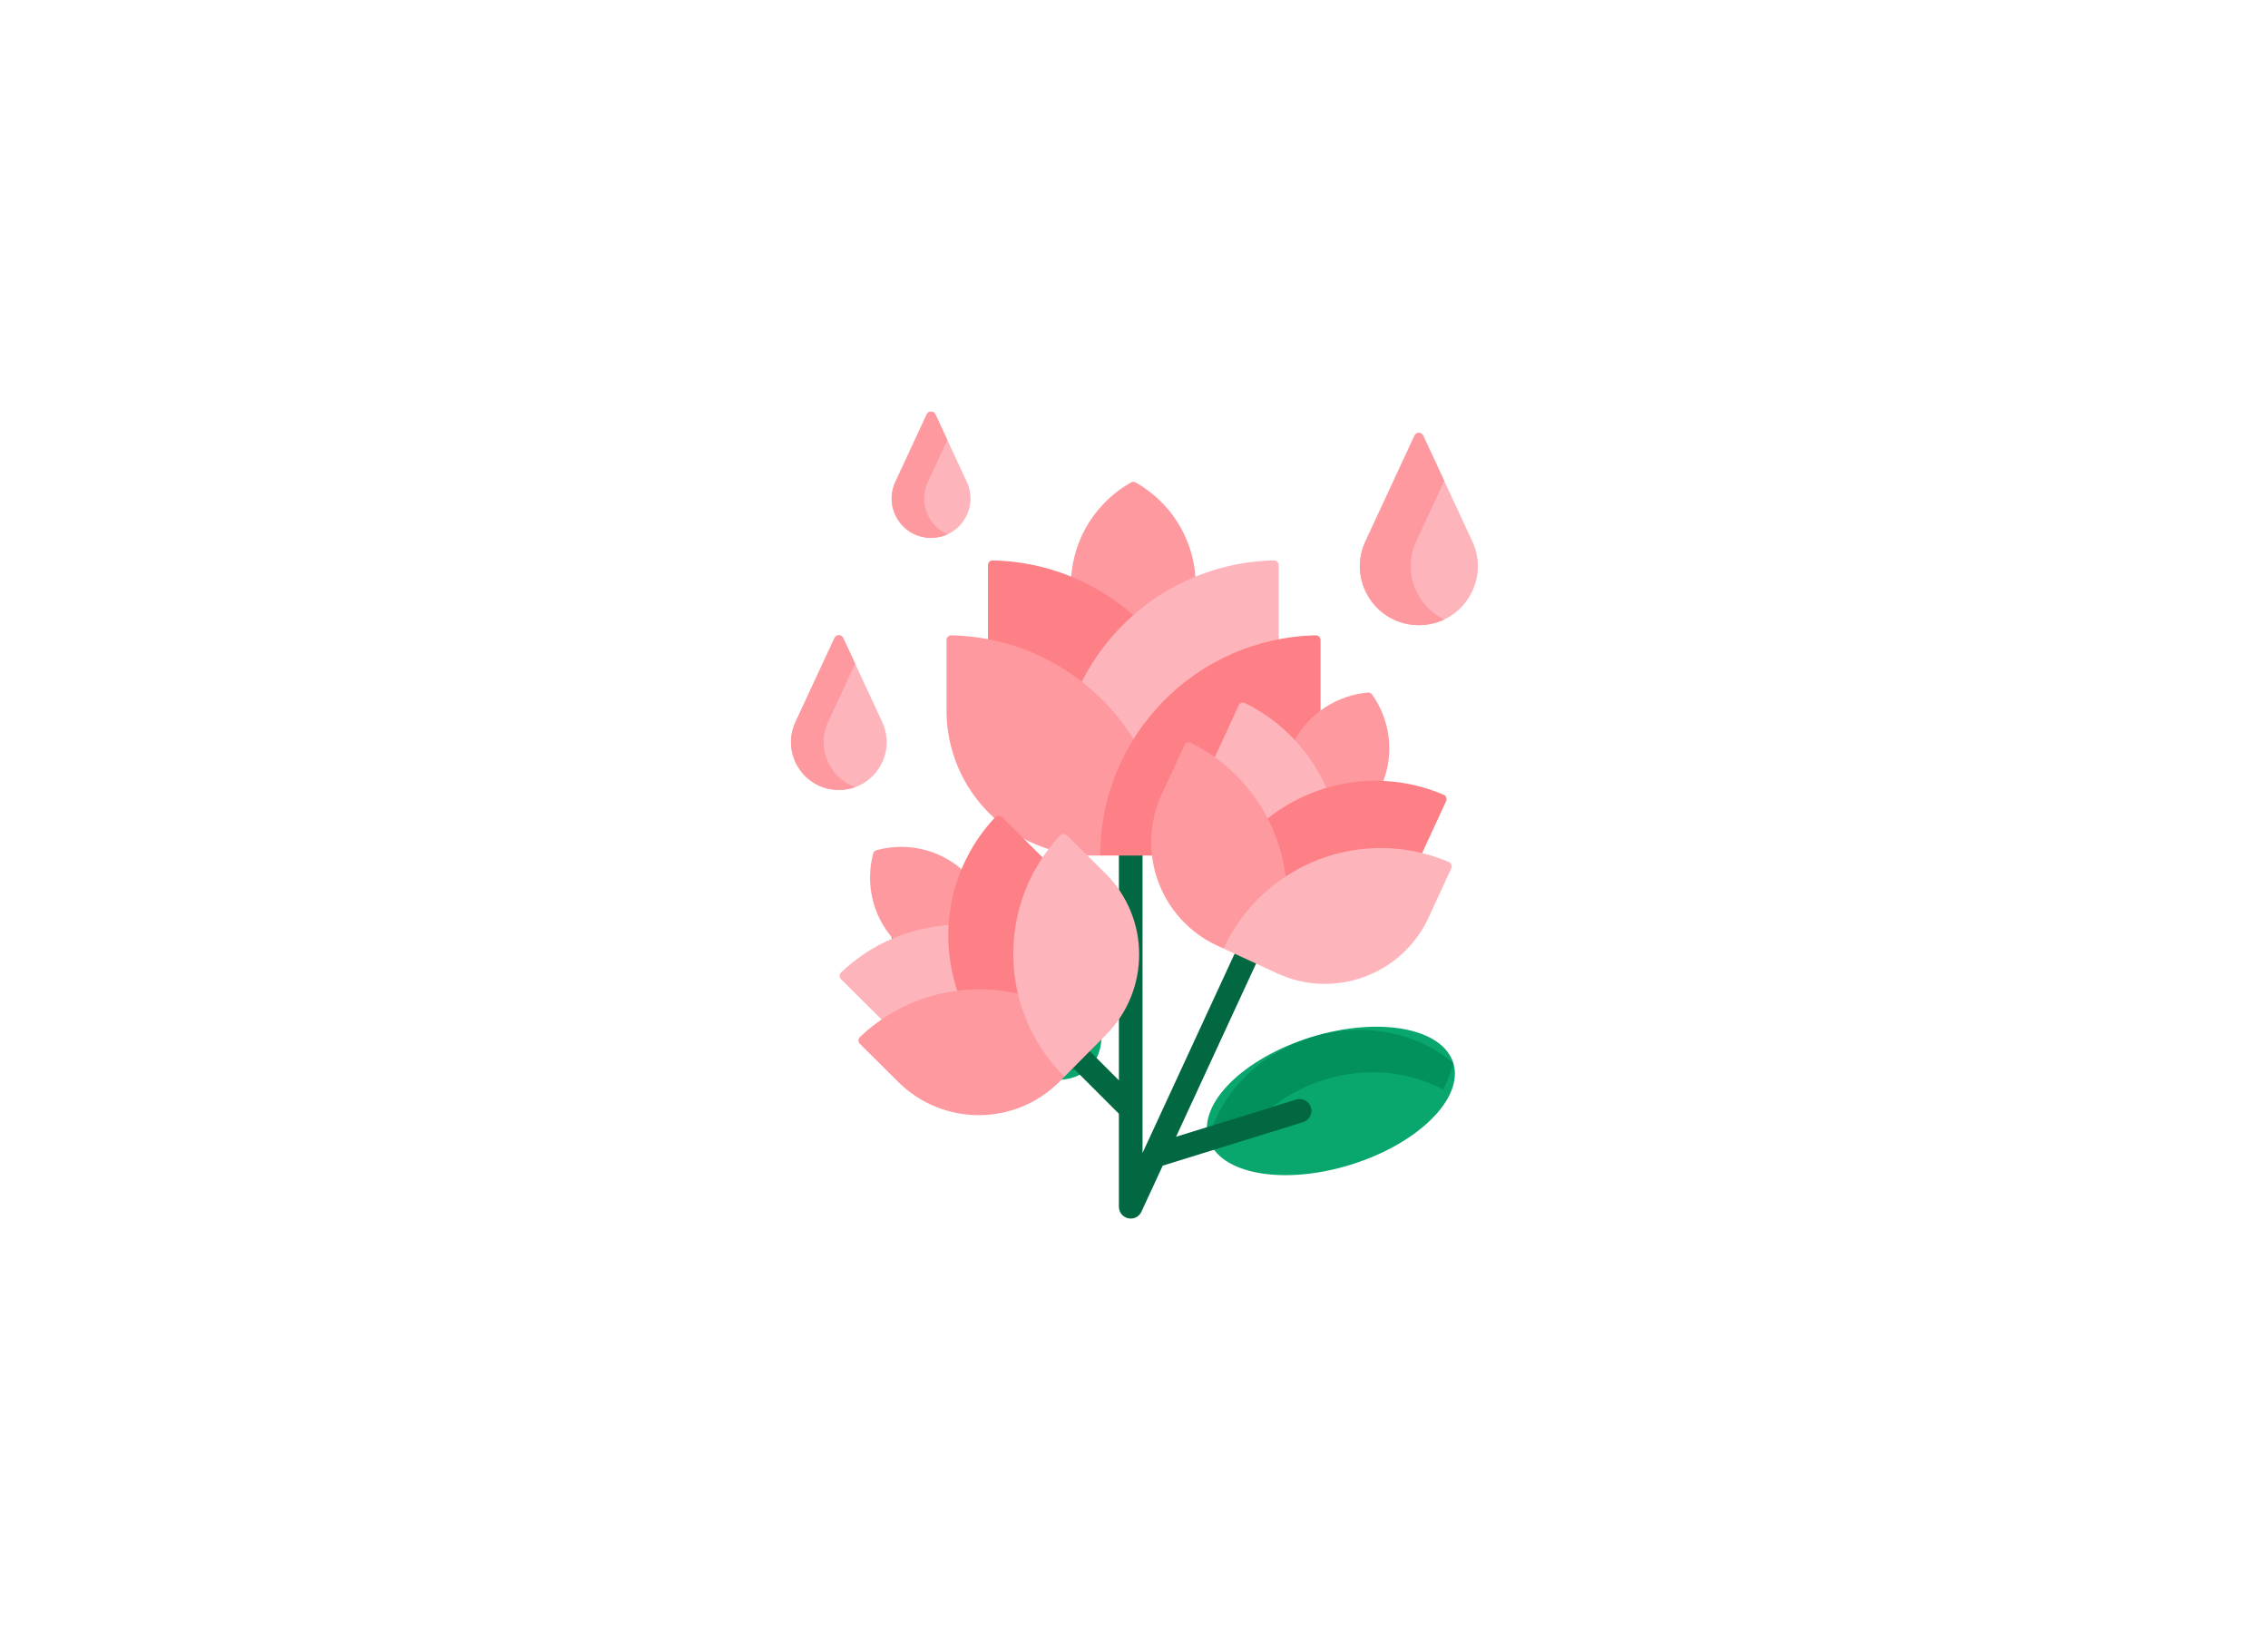 <svg width="281" height="202" viewBox="0 0 281 202" fill="none" xmlns="http://www.w3.org/2000/svg">
<g filter="url(#filter0_d)">
<rect width="241" height="162" transform="translate(20 16)" fill="white"/>
<path d="M134.996 128.315C138.378 124.933 135.86 116.93 129.371 110.441C122.882 103.952 114.879 101.433 111.497 104.816C108.114 108.199 110.633 116.201 117.122 122.69C123.611 129.179 131.613 131.698 134.996 128.315Z" fill="#09A76D"/>
<path d="M119.726 115.111C119.25 114.634 119.172 113.912 119.489 113.353C118.023 110.522 117.28 107.474 117.28 104.505C115.32 104.291 113.368 104.394 111.506 104.819C110.149 110.768 112.077 117.641 117.131 122.695C121.692 127.256 127.733 129.27 133.24 128.624L119.726 115.111Z" fill="#02905D"/>
<path d="M167.345 140.328C175.72 137.732 181.412 132.089 180.059 127.724C178.706 123.358 170.82 121.924 162.445 124.519C154.071 127.115 148.378 132.758 149.732 137.124C151.085 141.489 158.971 142.924 167.345 140.328Z" fill="#09A76D"/>
<path d="M162.454 124.544C156.599 126.358 152.221 130.532 150.299 135.441L157.633 133.169C159.488 131.713 161.664 130.545 164.101 129.79C169.318 128.174 174.625 128.768 178.805 131.011C179.345 129.963 179.771 128.871 180.07 127.752C175.646 123.955 168.977 122.523 162.454 124.544Z" fill="#02905D"/>
<path d="M160.589 132.253L145.712 136.861L155.706 115.227L153.046 113.998L141.558 138.871V101.824H138.628V129.869L121.798 113.039C121.226 112.467 120.299 112.467 119.727 113.039C119.154 113.611 119.154 114.539 119.727 115.111L138.628 134.012V145.536C138.628 146.344 139.284 147 140.093 147C140.682 147 141.189 146.651 141.421 146.149L144.059 140.441L161.456 135.052C162.229 134.812 162.661 133.992 162.422 133.219C162.182 132.446 161.362 132.013 160.589 132.253Z" fill="#026841"/>
<path d="M140.417 72.499C142.681 70.482 145.284 68.838 148.129 67.665C147.83 62.558 144.914 58.155 140.702 55.779C140.526 55.679 140.309 55.679 140.133 55.779C135.92 58.155 133.004 62.558 132.706 67.665C135.551 68.838 138.154 70.482 140.417 72.499Z" fill="#FE99A0"/>
<path d="M122.407 66.028V75.407C126.764 76.246 130.753 78.131 134.102 80.792C135.69 77.569 137.899 74.707 140.573 72.36C135.887 68.179 129.751 65.589 123.011 65.442C122.68 65.435 122.407 65.697 122.407 66.028Z" fill="#FD8087"/>
<path d="M133.939 80.663C136.522 82.684 138.731 85.162 140.443 87.975C144.341 81.567 150.821 76.897 158.428 75.417V66.028C158.428 65.697 158.154 65.435 157.824 65.442C147.338 65.67 138.31 71.811 133.939 80.663Z" fill="#FDB4BA"/>
<path d="M140.229 88.334L140.443 87.587C135.719 80.019 127.393 74.931 117.863 74.728C117.537 74.721 117.271 74.988 117.271 75.314V84.036C117.271 93.968 125.322 102.019 135.254 102.019H136.317L136.524 101.297C136.647 96.579 137.982 92.159 140.229 88.334Z" fill="#FE99A0"/>
<path d="M163.614 75.315C163.614 74.989 163.348 74.722 163.022 74.728C148.22 75.044 136.317 87.142 136.317 102.019H145.631C155.563 102.019 163.615 93.968 163.615 84.036V75.315H163.614Z" fill="#FD8087"/>
<path d="M175.255 49.98L169.169 63.088C166.921 67.929 170.457 73.468 175.795 73.468C181.132 73.468 184.667 67.929 182.42 63.088L176.334 49.98C176.121 49.521 175.468 49.521 175.255 49.98Z" fill="#FDB4BA"/>
<path d="M175.461 63.088L178.94 55.594L176.334 49.98C176.121 49.521 175.468 49.521 175.255 49.98L169.169 63.088C166.921 67.929 170.457 73.468 175.795 73.468C176.939 73.468 178.001 73.212 178.94 72.763C175.499 71.123 173.695 66.891 175.461 63.088Z" fill="#FE99A0"/>
<path d="M103.393 75.055L98.558 85.468C96.735 89.395 99.602 93.888 103.932 93.888C108.262 93.888 111.129 89.395 109.306 85.468L104.471 75.055C104.258 74.596 103.606 74.596 103.393 75.055Z" fill="#FDB4BA"/>
<path d="M102.601 85.468L105.953 78.247L104.471 75.055C104.258 74.596 103.606 74.596 103.393 75.055L98.558 85.468C96.735 89.395 99.602 93.888 103.932 93.888C104.652 93.888 105.329 93.762 105.953 93.537C102.823 92.408 101.081 88.743 102.601 85.468Z" fill="#FE99A0"/>
<path d="M114.818 47.345L110.931 55.718C109.429 58.953 111.791 62.655 115.358 62.655C118.924 62.655 121.287 58.954 119.785 55.718L115.897 47.345C115.684 46.886 115.031 46.886 114.818 47.345Z" fill="#FDB4BA"/>
<path d="M114.962 55.717L117.373 50.523L115.897 47.344C115.684 46.885 115.031 46.885 114.818 47.344L110.931 55.717C109.429 58.952 111.791 62.654 115.358 62.654C116.088 62.654 116.767 62.496 117.373 62.222C115.018 61.155 113.767 58.29 114.962 55.717Z" fill="#FE99A0"/>
<path d="M164.231 93.879C166.216 93.27 168.305 92.943 170.441 92.943C170.737 92.943 171.032 92.951 171.326 92.963C172.805 89.236 172.196 85.145 170 82.058C169.883 81.893 169.684 81.801 169.483 81.819C165.711 82.148 162.203 84.334 160.323 87.874C161.943 89.621 163.265 91.644 164.231 93.879Z" fill="#FE99A0"/>
<path d="M153.476 83.401L150.422 90.013C153.263 92.056 155.491 94.729 156.999 97.745C159.181 95.968 161.703 94.627 164.418 93.821C162.472 89.317 158.984 85.46 154.273 83.123C153.976 82.975 153.615 83.1 153.476 83.401Z" fill="#FDB4BA"/>
<path d="M156.901 97.551C158.085 99.86 158.845 102.376 159.131 104.965C162.595 102.613 166.744 101.277 171.081 101.277C172.792 101.277 174.476 101.481 176.118 101.885L179.173 95.27C179.312 94.969 179.173 94.614 178.868 94.483C171.329 91.252 162.906 92.681 156.901 97.551Z" fill="#FD8087"/>
<path d="M158.757 105.228L159.293 104.606C158.422 97.694 154.206 91.358 147.548 88.055C147.251 87.908 146.891 88.033 146.752 88.334L143.933 94.438C140.66 101.523 143.75 109.92 150.836 113.193L151.594 113.543L152.095 112.961C153.676 109.832 155.984 107.198 158.757 105.228Z" fill="#FE99A0"/>
<path d="M151.594 113.543L158.238 116.612C165.324 119.885 173.721 116.794 176.993 109.709L179.813 103.604C179.952 103.302 179.812 102.948 179.506 102.817C168.872 98.26 156.476 102.973 151.594 113.543Z" fill="#FDB4BA"/>
<path d="M117.724 110.818C117.831 108.745 118.238 106.67 118.969 104.663C119.07 104.385 119.178 104.111 119.29 103.838C116.293 101.173 112.241 100.347 108.589 101.354C108.394 101.408 108.24 101.563 108.187 101.759C107.207 105.416 108.061 109.46 110.744 112.437C112.94 111.512 115.293 110.962 117.724 110.818V110.818Z" fill="#FE99A0"/>
<path d="M104.199 117.341L109.368 122.473C112.26 120.502 115.534 119.323 118.884 118.937C117.96 116.279 117.562 113.45 117.733 110.623C112.835 110.911 108.018 112.87 104.211 116.497C103.971 116.726 103.964 117.107 104.199 117.341Z" fill="#FDB4BA"/>
<path d="M118.668 118.962C121.243 118.639 123.866 118.786 126.398 119.403C125.372 115.343 125.536 110.988 127.019 106.912C127.604 105.304 128.372 103.792 129.313 102.387L124.142 97.253C123.906 97.019 123.525 97.029 123.298 97.271C117.683 103.25 116.145 111.654 118.668 118.962Z" fill="#FD8087"/>
<path d="M126.516 119.844L126.115 119.128C119.323 117.582 111.926 119.376 106.545 124.504C106.305 124.732 106.3 125.114 106.535 125.347L111.306 130.084C116.845 135.583 125.793 135.55 131.291 130.012L131.88 129.419L131.505 128.749C129.105 126.194 127.42 123.123 126.516 119.844Z" fill="#FE99A0"/>
<path d="M131.88 129.419L137.036 124.225C142.535 118.686 142.503 109.739 136.964 104.24L132.192 99.502C131.956 99.268 131.575 99.279 131.347 99.521C123.428 107.956 123.617 121.216 131.88 129.419Z" fill="#FDB4BA"/>
</g>
<defs>
<filter id="filter0_d" x="0" y="0" width="281" height="202" filterUnits="userSpaceOnUse" color-interpolation-filters="sRGB">
<feFlood flood-opacity="0" result="BackgroundImageFix"/>
<feColorMatrix in="SourceAlpha" type="matrix" values="0 0 0 0 0 0 0 0 0 0 0 0 0 0 0 0 0 0 127 0"/>
<feMorphology radius="10" operator="dilate" in="SourceAlpha" result="effect1_dropShadow"/>
<feOffset dy="4"/>
<feGaussianBlur stdDeviation="5"/>
<feColorMatrix type="matrix" values="0 0 0 0 0.961 0 0 0 0 0.208 0 0 0 0 0.667 0 0 0 0.25 0"/>
<feBlend mode="normal" in2="BackgroundImageFix" result="effect1_dropShadow"/>
<feBlend mode="normal" in="SourceGraphic" in2="effect1_dropShadow" result="shape"/>
</filter>
</defs>
</svg>
